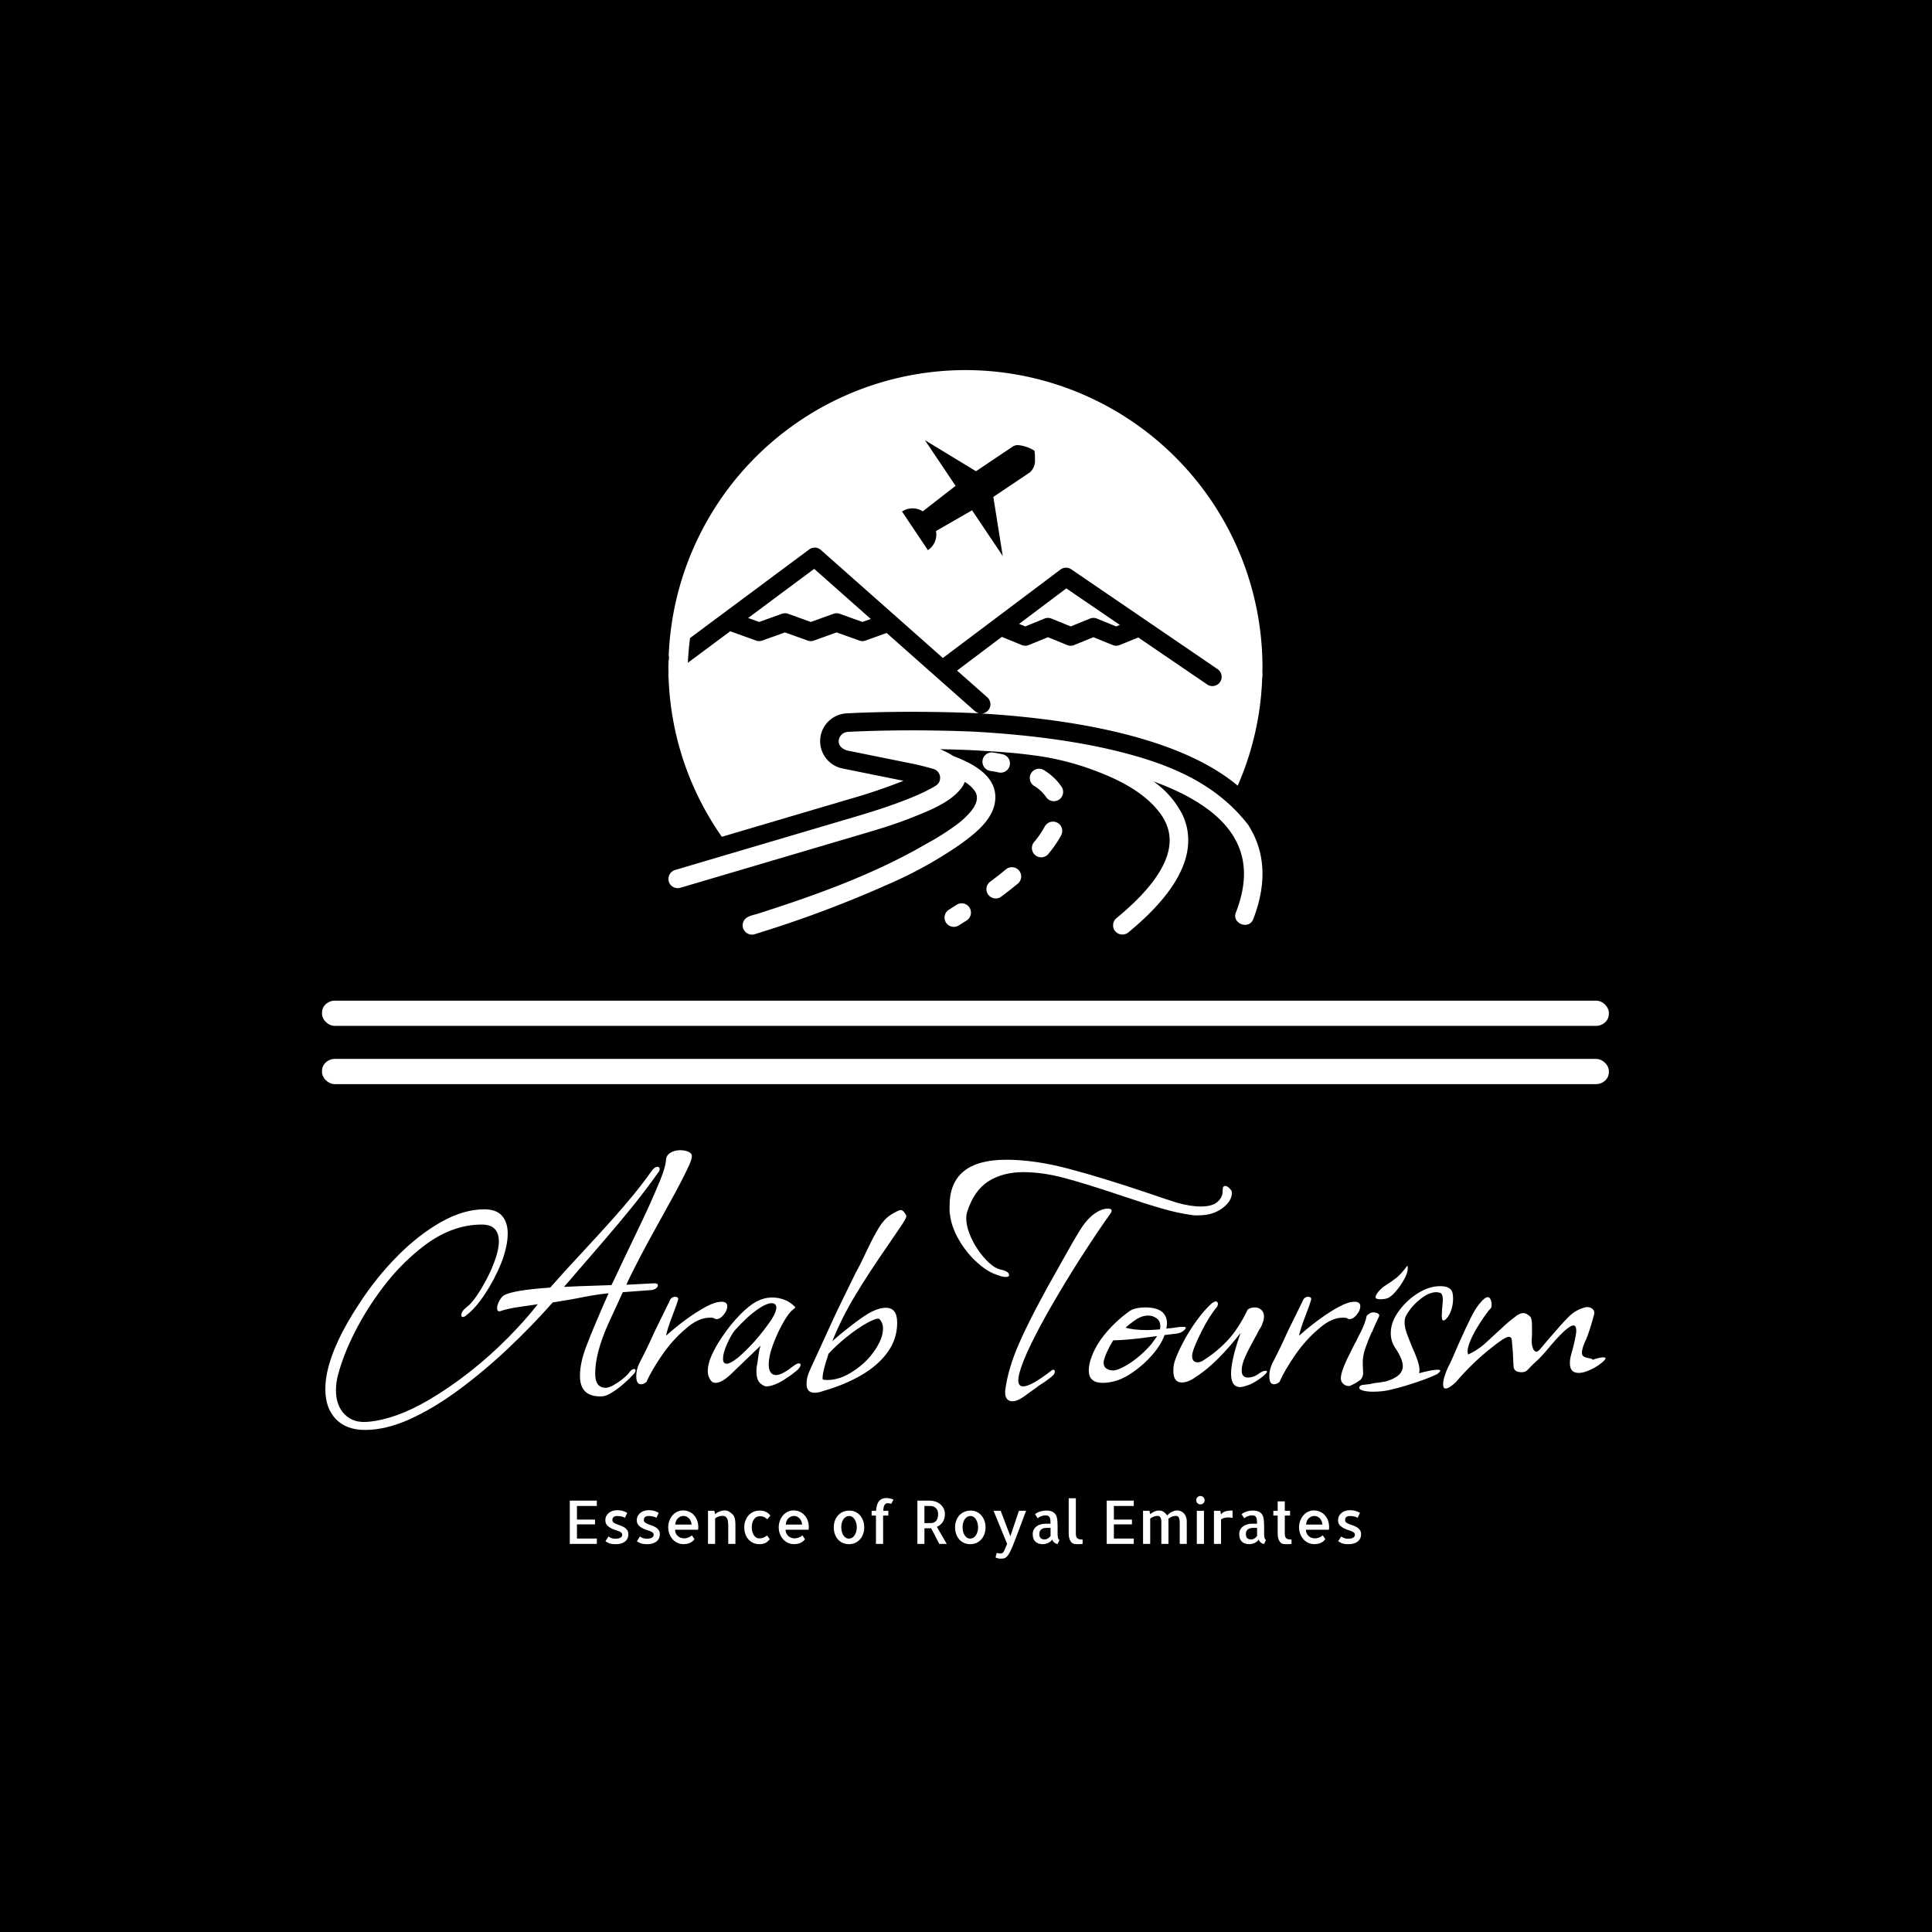 <svg xmlns="http://www.w3.org/2000/svg" version="1.1" xmlns:xlink="http://www.w3.org/1999/xlink" xmlns:svgjs="http://svgjs.dev/svgjs" width="1500" height="1500" viewBox="0 0 1500 1500"><rect width="1500" height="1500" fill="#000000"></rect><g transform="matrix(0.667,0,0,0.667,249.309,285.841)"><svg viewBox="0 0 268 248" data-background-color="#006a27" preserveAspectRatio="xMidYMid meet" height="1388" width="1500" xmlns="http://www.w3.org/2000/svg" xmlns:xlink="http://www.w3.org/1999/xlink"><g id="tight-bounds" transform="matrix(1,0,0,1,0.185,0.4)"><svg viewBox="0 0 267.63 247.2" height="247.2" width="267.63"><g><svg viewBox="0 0 397.498 367.154" height="247.2" width="267.63"><g><rect width="397.498" height="7.793" x="0" y="194.784" fill="#ffffff" opacity="1" stroke-width="0" stroke="transparent" fill-opacity="1" class="rect-yte-0" data-fill-palette-color="primary" rx="1%" id="yte-0" data-palette-color="#edee5d"></rect></g><g><rect width="397.498" height="7.793" x="0" y="212.778" fill="#ffffff" opacity="1" stroke-width="0" stroke="transparent" fill-opacity="1" class="rect-yte-1" data-fill-palette-color="primary" rx="1%" id="yte-1" data-palette-color="#edee5d"></rect></g><g transform="matrix(1,0,0,1,0.989,240.973)"><svg viewBox="0 0 395.52 126.182" height="126.182" width="395.52"><g id="textblocktransform"><svg viewBox="0 0 395.52 126.182" height="126.182" width="395.52" id="textblock"><g><svg viewBox="0 0 395.52 86.419" height="86.419" width="395.52"><g transform="matrix(1,0,0,1,0,0)"><svg width="395.52" viewBox="-3.8 -32 180.753 39.5" height="86.419" data-palette-color="#edee5d"><path d="M1.8 7.5L1.8 7.5Q-0.85 7.5-2.33 5.95-3.8 4.4-3.8 1.75L-3.8 1.75Q-3.8 1.1-3.73 0.5-3.65-0.1-3.55-0.6L-3.55-0.6Q-2.65-4.85 1-10.35L1-10.35Q3.4-14.05 6.38-17.05 9.35-20.05 12.53-21.85 15.7-23.65 18.65-23.65L18.65-23.65Q20.35-23.65 21.15-22.73 21.95-21.8 21.95-20.25L21.95-20.25Q21.95-18.45 21.05-16.1L21.05-16.1Q20.1-13.75 18.73-11.68 17.35-9.6 16.05-8.65L16.05-8.65Q15.85-8.45 15.6-8.45L15.6-8.45Q15.4-8.45 15.4-8.7L15.4-8.7Q15.4-9.25 16.1-9.8L16.1-9.8Q16.75-10.25 17.53-11.38 18.3-12.5 19.03-13.9 19.75-15.3 20.23-16.7 20.7-18.1 20.7-19.1L20.7-19.1Q20.7-21.5 18.3-21.5L18.3-21.5Q13.75-21.5 9.5-18L9.5-18Q6.65-15.7 4.33-12.63 2-9.55 0.38-6.35-1.25-3.15-2-0.3L-2-0.3Q-2.3 0.8-2.3 1.9L-2.3 1.9Q-2.3 4.05-1.07 5.3 0.15 6.55 2.25 6.35L2.25 6.35Q6.1 6 10.75 3.3L10.75 3.3Q13.8 1.5 16.65-0.75 19.5-3 21.95-5.48 24.4-7.95 26.2-10.25L26.2-10.25 23.8-9.9Q22.7-9.75 21.98-9.58 21.25-9.4 21-9.3L21-9.3Q20.9-9.25 20.75-9.25L20.75-9.25Q20.45-9.25 20.45-9.7L20.45-9.7Q20.45-10.15 20.78-10.75 21.1-11.35 21.5-11.55L21.5-11.55Q22.85-12.25 27.95-12.6L27.95-12.6Q30.15-15.1 32.5-17.6L32.5-17.6Q35-20.3 36.7-22.2 38.4-24.1 39.73-25.73 41.05-27.35 42.3-29.1L42.3-29.1Q42.7-29.65 43.1-29.65L43.1-29.65Q43.4-29.65 43.4-29.35L43.4-29.35Q43.4-29.05 43.2-28.85L43.2-28.85Q41.5-26.45 39.65-24.15 37.8-21.85 35.58-19.28 33.35-16.7 30.55-13.45L30.55-13.45 29.9-12.7 32.2-12.8 36.6-12.95Q36.55-12.85 37.05-13.88 37.55-14.9 38.55-17.05L38.55-17.05Q39.95-19.95 41.03-22.23 42.1-24.5 42.8-26.15L42.8-26.15Q44.25-29.4 44.3-30.65L44.3-30.65Q44.35-31.3 44.95-31.65 45.55-32 46.3-32L46.3-32Q46.85-32 47.33-31.83 47.8-31.65 47.9-31.4L47.9-31.4Q48.15-30.95 47.15-29L47.15-29Q46.5-27.65 45.55-25.9 44.6-24.15 43.4-22L43.4-22Q41.75-19.05 40.58-16.8 39.4-14.55 38.7-13L38.7-13 42.55-13.2 42.7-13.2Q43.15-13.2 43.15-12.9L43.15-12.9Q43.15-12.7 42.9-12.5 42.65-12.3 42.25-12.25L42.25-12.25 38.2-11.95Q38.15-11.85 37.65-10.75 37.15-9.65 36.2-7.6L36.2-7.6Q34.3-3.4 34.3-0.45L34.3-0.45Q34.3 1.55 35.8 1.55L35.8 1.55Q36.2 1.55 36.88 1.18 37.55 0.8 38.18 0.3 38.8-0.2 39.1-0.6L39.1-0.6Q39.45-1.1 39.8-1.1L39.8-1.1Q40-1.1 40-0.9L40-0.9Q40-0.65 39.6-0.25L39.6-0.25Q39.1 0.3 38.3 1 37.5 1.7 36.7 2.2 35.9 2.7 35.35 2.75L35.35 2.75Q32.15 2.95 32.15-0.15L32.15-0.15Q32.15-2 33.08-4.4 34-6.8 35.4-10L35.4-10 36.2-11.8Q34.5-11.65 31.55-11.05L31.55-11.05Q30.5-10.85 29.68-10.73 28.85-10.6 28.3-10.5L28.3-10.5Q25.35-7.15 21.95-3.95 18.55-0.75 15.03 1.85 11.5 4.45 8.13 5.98 4.75 7.5 1.8 7.5ZM40.75 1.05L40.75 1.05Q40.1 1.05 40.1-0.1L40.1-0.1Q40.1-1.05 40.55-1.95L40.55-1.95Q41.7-4.15 42.65-6.3L42.65-6.3Q43.3-7.6 43.87-8.8 44.45-10 44.95-11L44.95-11Q45.25-11.3 45.55-11.3L45.55-11.3Q46.2-11.3 45.95-10.7L45.95-10.7Q45.85-10.35 45.67-9.88 45.5-9.4 45.25-8.75L45.25-8.75Q44.45-6.65 44.3-5.8L44.3-5.8Q45.7-7.05 47.17-8.13 48.65-9.2 49.95-9.9 51.25-10.6 52.15-10.6L52.15-10.6Q52.95-10.6 52.95-9.95L52.95-9.95Q52.95-9.4 52.45-8.78 51.95-8.15 51.45-8.15L51.45-8.15Q51.2-8.15 51.05-8.3L51.05-8.3Q50.9-8.35 50.45-8.35L50.45-8.35Q48.85-8.35 47.1-6.8L47.1-6.8Q45.25-5.25 43.75-3.08 42.25-0.9 41.55 0.7L41.55 0.7Q41.2 1.05 40.75 1.05ZM58.5 1.35L58.5 1.35Q58.4 1.35 58.3 1.33 58.2 1.3 58.1 1.25L58.1 1.25Q57.4 0.9 57.2 0.25 57-0.4 57.1-1.4L57.1-1.4Q57.2-1.8 57.32-2.8 57.45-3.8 57.65-4.4L57.65-4.4 55.1-1.95 53.7-0.6Q52.25 0.85 51.3 0.85L51.3 0.85Q50.9 0.85 50.65 0.55L50.65 0.55Q50.2 0 50.2-0.8L50.2-0.8Q50.2-1.85 50.75-3.05 51.3-4.25 52.05-5.38 52.8-6.5 53.4-7.25L53.4-7.25Q54.9-9.1 56.32-10.15 57.75-11.2 59.3-11.2L59.3-11.2Q60.15-11.2 60.97-10.9 61.8-10.6 62.5-9.9L62.5-9.9 62.55-9.85Q62.55-9.7 62.3-9.55L62.3-9.55Q62.2-9.45 62.12-9.4 62.05-9.35 62-9.3L62-9.3Q61.4-8.7 60.65-7.3 59.9-5.9 59.35-4.38 58.8-2.85 58.8-1.75L58.8-1.75Q58.8-0.75 59.3-0.4L59.3-0.4Q59.55-0.25 59.85-0.25L59.85-0.25Q60.5-0.25 61.65-1.05L61.65-1.05Q61.7-1.1 61.87-1.23 62.05-1.35 62.4-1.6L62.4-1.6Q62.8-1.9 63.05-1.9L63.05-1.9Q63.3-1.9 63.3-1.7L63.3-1.7Q63.3-1.4 62.9-1L62.9-1Q62.6-0.75 62.22-0.45 61.85-0.15 61.35 0.15L61.35 0.15Q60.6 0.7 59.8 1.03 59 1.35 58.5 1.35ZM52.85-1.85L52.85-1.85Q53.9-1.85 56.75-4.95L56.75-4.95Q57.5-5.8 58.1-6.58 58.7-7.35 59.2-8.1L59.2-8.1Q60.1-9.55 59.8-10.1L59.8-10.1Q59.65-10.4 59.2-10.4L59.2-10.4Q58.65-10.4 57.7-9.83 56.75-9.25 55.77-8.35 54.8-7.45 54-6.55L54-6.55Q53.45-5.85 52.9-4.6 52.35-3.35 52.35-2.55L52.35-2.55Q52.35-1.85 52.85-1.85ZM65.29 2.25L65.29 2.25Q64.14 2.25 64.14 1L64.14 1Q64.14 0.05 64.64-1L64.64-1 68.19-8.75Q68.59-9.6 69.29-11.03 69.99-12.45 70.99-14.5L70.99-14.5Q71.09-14.7 71.22-14.95 71.34-15.2 71.49-15.45L71.49-15.45Q71.79-16 72.09-16.65L72.09-16.65 72.69-17.9Q73.64-19.9 74.37-21.08 75.09-22.25 75.99-22.85L75.99-22.85Q77.14-23.55 77.44-23.55L77.44-23.55Q77.79-23.55 78.19-22.85L78.19-22.85Q78.19-22.8 78.22-22.8 78.24-22.8 78.24-22.75L78.24-22.75Q78.24-22.45 77.79-21.75L77.79-21.75Q77.49-21.3 76.97-20.53 76.44-19.75 75.69-18.65L75.69-18.65Q72.94-14.7 71.02-11.5 69.09-8.3 67.79-5.05L67.79-5.05Q69.04-6.15 70.47-7.25 71.89-8.35 72.89-8.95L72.89-8.95Q74.29-9.75 75.34-9.75L75.34-9.75Q76.94-9.75 76.94-7.65L76.94-7.65Q76.94-5.35 75.59-3.48 74.24-1.6 71.87-0.23 69.49 1.15 66.49 2L66.49 2Q65.84 2.25 65.29 2.25ZM66.44 0.4L67.04 0.45Q68.89 0.45 70.74-0.8L70.74-0.8Q72.59-2 73.77-3.73 74.94-5.45 74.94-6.8L74.94-6.8Q74.94-7.65 74.39-8.2L74.39-8.2Q73.94-8.3 72.64-7.58 71.34-6.85 69.87-5.68 68.39-4.5 67.24-3.25L67.24-3.25Q66.24-0.2 66.44 0.4L66.44 0.4ZM92.29-14.1L92.29-14.1Q91.79-14.1 91.19-14.35L91.19-14.35Q89.79-14.75 88.34-16.05L88.34-16.05Q86.79-17.4 85.69-19.28 84.59-21.15 84.39-22.95L84.39-22.95Q84.34-23.15 84.34-23.45 84.34-23.75 84.34-24.15L84.34-24.15Q84.34-30.65 92.34-30.65L92.34-30.65Q96.39-30.65 101.26-29.35 106.14-28.05 112.49-25.9L112.49-25.9Q113.64-25.5 114.61-25.18 115.59-24.85 116.39-24.6L116.39-24.6Q118.34-24.05 119.79-24.05L119.79-24.05Q121.44-24.05 122.16-24.7 122.89-25.35 122.89-26.15L122.89-26.15 122.89-26.35Q122.89-26.95 123.24-26.95L123.24-26.95Q123.64-26.95 124.09-26.35L124.09-26.35Q124.19-26.25 124.19-25.95L124.19-25.95Q124.19-24.8 122.84-23.8 121.49-22.8 119.49-22.8L119.49-22.8Q119.19-22.8 118.96-22.8 118.74-22.8 118.54-22.85L118.54-22.85Q116.59-23.1 114.26-23.78 111.94-24.45 108.54-25.6L108.54-25.6Q103.79-27.2 100.64-28.05 97.49-28.9 94.79-28.9L94.79-28.9Q91.84-28.9 89.81-27.6 87.79-26.3 86.84-23.35L86.84-23.35Q86.69-22.9 86.69-22.35L86.69-22.35Q86.69-21.4 87.14-20.23 87.59-19.05 88.34-17.95 89.09-16.85 89.94-16.07 90.79-15.3 91.54-15.15L91.54-15.15Q92.74-14.9 92.74-14.35L92.74-14.35Q92.74-14.1 92.29-14.1ZM93.24 3.45L93.24 3.45Q92.09 3.45 92.19 1.95L92.19 1.95Q92.59-1.2 94.19-4.8L94.19-4.8Q94.99-6.65 96.51-9.58 98.04-12.5 100.29-16.45L100.29-16.45Q101.84-19.25 102.81-20.8 103.79-22.35 104.89-23.1L104.89-23.1Q105.84-23.75 106.69-23.75L106.69-23.75Q107.49-23.75 107.09-23.1L107.09-23.1Q106.29-22 105.16-20.33 104.04-18.65 102.59-16.4L102.59-16.4Q100.69-13.4 98.89-10.3 97.09-7.2 95.84-4.63 94.59-2.05 94.19-0.5L94.19-0.5Q94.04 0.1 94.04 0.5L94.04 0.5Q94.04 1.35 94.74 1.35L94.74 1.35Q95.84 1.35 98.74-0.9L98.74-0.9Q98.84-1 98.99-1L98.99-1Q99.19-1 99.19-0.75L99.19-0.75Q99.19-0.45 98.99-0.25L98.99-0.25Q98.79-0.05 98.49 0.18 98.19 0.4 97.79 0.7L97.79 0.7Q97.39 0.95 97.09 1.15 96.79 1.35 96.69 1.45L96.69 1.45Q96.04 1.9 95.59 2.23 95.14 2.55 94.89 2.75L94.89 2.75Q93.89 3.45 93.24 3.45ZM105.94 0.85L105.94 0.85Q103.99 0.85 103.99-0.9L103.99-0.9Q103.99-1 104.01-1.25 104.04-1.5 104.09-1.85L104.09-1.85Q104.59-3.9 106.11-5.83 107.64-7.75 109.64-9.2L109.64-9.2Q110.39-9.8 112.04-9.8L112.04-9.8Q112.99-9.8 113.71-9.53 114.44-9.25 114.74-8.7L114.74-8.7Q115.04-8.2 115.04-7.55L115.04-7.55Q115.04-7.45 115.01-7.25 114.99-7.05 114.94-6.8L114.94-6.8Q115.04-6.85 115.26-6.85 115.49-6.85 115.84-6.9L115.84-6.9Q116.19-6.95 116.51-7 116.84-7.05 117.19-7.05L117.19-7.05 117.39-7.05Q117.94-7.05 117.51-6.63 117.09-6.2 116.39-6.1L116.39-6.1 114.69-5.9Q114.19-4.5 112.96-3.1 111.74-1.7 110.26-0.68 108.79 0.35 107.49 0.65L107.49 0.65Q106.74 0.85 105.94 0.85ZM112.34-6.6L112.34-6.6Q112.64-6.6 113.06-6.63 113.49-6.65 114.04-6.7L114.04-6.7Q114.09-6.8 114.09-7.15L114.09-7.15Q114.09-8.05 113.34-8.4L113.34-8.4Q112.94-8.65 112.34-8.65L112.34-8.65Q111.59-8.65 110.81-8.18 110.04-7.7 109.19-6.95L109.19-6.95Q110.24-6.6 112.34-6.6ZM107.44-0.9L107.44-0.9Q107.94-0.9 108.86-1.38 109.79-1.85 110.79-2.65 111.79-3.45 112.59-4.35L112.59-4.35Q112.84-4.6 113.09-4.98 113.34-5.35 113.64-5.75L113.64-5.75 112.44-5.6Q109.64-5.2 107.44-5.15L107.44-5.15Q106.34-3.35 106.09-2.15L106.09-2.15Q106.04-1.5 106.44-1.2 106.84-0.9 107.44-0.9ZM125.38 1.45L125.38 1.45Q124.08 1.45 124.08-0.45L124.08-0.45Q124.08-2.4 125.43-6.2L125.43-6.2Q123.83-4.15 122.26-2.58 120.68-1 119.13 0L119.13 0Q118.03 0.8 117.13 0.8L117.13 0.8Q115.93 0.8 115.93-0.85L115.93-0.85Q115.93-1.75 116.23-2.5L116.23-2.5Q116.63-3.6 117.41-5.05 118.18-6.5 119.23-7.95 120.28-9.4 121.38-10.4L121.38-10.4Q121.78-10.65 121.88-10.65L121.88-10.65Q122.23-10.65 122.23-10.25L122.23-10.25Q122.23-10.1 122.08-9.85L122.08-9.85Q121.63-9.35 121.03-8.4 120.43-7.45 119.88-6.35 119.33-5.25 118.96-4.33 118.58-3.4 118.58-2.95L118.58-2.95Q118.58-2.05 119.38-2.05L119.38-2.05Q119.73-2.05 120.13-2.3L120.13-2.3Q121.98-3.45 123.53-5.08 125.08-6.7 126.43-9.5L126.43-9.5Q126.88-9.8 127.43-9.8L127.43-9.8Q127.98-9.8 128.36-9.45 128.73-9.1 128.73-8.5L128.73-8.5Q128.73-8.05 128.48-7.45L128.48-7.45Q128.43-7.25 128.31-7.05 128.18-6.85 128.03-6.6L128.03-6.6Q127.88-6.35 127.78-6.13 127.68-5.9 127.58-5.75L127.58-5.75Q126.63-4.05 126.11-2.9 125.58-1.75 125.58-0.9L125.58-0.9Q125.58 0.1 126.48 0.1L126.48 0.1Q127.28 0.1 128.08-0.5L128.08-0.5Q128.58-0.85 128.93-0.85L128.93-0.85Q129.48-0.85 128.71-0.18 127.93 0.5 126.83 1.05L126.83 1.05Q125.78 1.45 125.38 1.45ZM130.13 1.05L130.13 1.05Q129.48 1.05 129.48-0.1L129.48-0.1Q129.48-1.05 129.93-1.95L129.93-1.95Q131.08-4.15 132.03-6.3L132.03-6.3Q132.68-7.6 133.26-8.8 133.83-10 134.33-11L134.33-11Q134.63-11.3 134.93-11.3L134.93-11.3Q135.58-11.3 135.33-10.7L135.33-10.7Q135.23-10.35 135.06-9.88 134.88-9.4 134.63-8.75L134.63-8.75Q133.83-6.65 133.68-5.8L133.68-5.8Q135.08-7.05 136.56-8.13 138.03-9.2 139.33-9.9 140.63-10.6 141.53-10.6L141.53-10.6Q142.33-10.6 142.33-9.95L142.33-9.95Q142.33-9.4 141.83-8.78 141.33-8.15 140.83-8.15L140.83-8.15Q140.58-8.15 140.43-8.3L140.43-8.3Q140.28-8.35 139.83-8.35L139.83-8.35Q138.23-8.35 136.48-6.8L136.48-6.8Q134.63-5.25 133.13-3.08 131.63-0.9 130.93 0.7L130.93 0.7Q130.58 1.05 130.13 1.05ZM145.13-10.95L145.13-10.95Q144.48-10.95 144.48-11.25L144.48-11.25Q144.48-11.5 144.85-11.98 145.23-12.45 145.73-12.8L145.73-12.8Q146.83-13.5 147.45-14 148.08-14.5 148.98-15.7L148.98-15.7Q149.03-15.6 149.03-15.3L149.03-15.3Q149.03-14.65 148.5-13.73 147.98-12.8 147.33-12.05 146.68-11.3 146.18-11.1L146.18-11.1Q145.73-10.95 145.13-10.95ZM140.68 1.3L140.68 1.3Q140.28 1.3 139.93 1 139.58 0.7 139.58 0.2L139.58 0.2Q139.58-0.85 141.03-3.65L141.03-3.65 141.58-4.75Q141.68-4.85 141.85-5.25 142.03-5.65 142.38-6.3L142.38-6.3Q142.73-7 142.93-7.55 143.13-8.1 143.23-8.6L143.23-8.6Q143.23-8.65 143.43-8.8 143.63-8.95 143.83-9.05L143.83-9.05 144.13-9.1Q144.53-9.1 144.8-8.95 145.08-8.8 144.98-8.55L144.98-8.55Q144.63-7.8 144.38-7.25 144.13-6.7 143.98-6.3L143.98-6.3 143.93-6.3Q143.38-5.05 143-3.93 142.63-2.8 142.68-1.8L142.68-1.8 142.73-0.45Q142.68 0.05 142.38 0.4L142.38 0.4Q142.18 0.55 141.83 0.78 141.48 1 140.93 1.25L140.93 1.25Q140.88 1.3 140.68 1.3ZM144.13 2.1L144.13 2.1Q143.33 2.1 142.73 1.95L142.73 1.95Q142.18 1.8 142.18 1.55L142.18 1.55Q142.18 1.15 142.98 1.1L142.98 1.1Q143.73 1.05 143.98 0.95L143.98 0.95Q144.43 0.85 145.03 0.8L145.03 0.8Q145.58 0.7 145.93 0.65L145.93 0.65Q148.33-0.05 148.33-1.5L148.33-1.5Q148.33-2.5 147.28-4.05L147.28-4.05Q146.63-5 146.63-6.15L146.63-6.15Q146.63-7.55 147.5-8.9 148.38-10.25 149.7-11.28 151.03-12.3 152.38-12.65L152.38-12.65Q152.98-12.8 153.63-12.8L153.63-12.8Q154.68-12.8 155.13-12.3L155.13-12.3Q155.43-12 155.43-11L155.43-11Q155.43-10.25 155.18-9.47 154.93-8.7 154.48-8.2L154.48-8.2Q154.23-7.95 154.08-7.95L154.08-7.95Q153.83-7.95 153.83-8.65L153.83-8.65 153.88-9.65Q153.93-10.05 153.95-10.35 153.98-10.65 153.98-10.85L153.98-10.85Q153.98-11.7 153.63-11.85L153.63-11.85Q153.23-11.95 153.08-11.95L153.08-11.95Q152.03-11.95 150.83-11 149.63-10.05 148.88-8.8L148.88-8.8Q148.58-8.35 148.58-7.7L148.58-7.7Q148.58-6.9 149-5.83 149.43-4.75 149.63-4.25L149.63-4.25Q150.13-3.15 150.4-2.35 150.68-1.55 150.68-0.95L150.68-0.95Q150.68-0.65 150.63-0.5L150.63-0.5Q150.88-0.6 151.83-0.8L151.83-0.8Q152.68-1 153.28-1L153.28-1Q153.63-1 153.63-0.85L153.63-0.85Q153.63-0.8 153.33-0.5L153.33-0.5Q153.18-0.35 152.4-0.03 151.63 0.3 150.6 0.65 149.58 1 148.58 1.3 147.58 1.6 146.88 1.75L146.88 1.75Q145.68 2.1 144.13 2.1ZM154.37 1.65L154.37 1.65Q154.02 1.65 154.02 1.05L154.02 1.05Q154.02 0.55 154.25-0.15 154.47-0.85 154.77-1.45L154.77-1.45Q155.22-2.3 156.12-4.45L156.12-4.45Q157.17-6.8 157.87-8.22 158.57-9.65 159.22-10.4L159.22-10.4Q159.92-11.25 160.32-11.25L160.32-11.25Q160.57-11.25 160.72-10.93 160.87-10.6 160.87-10.2L160.87-10.2Q160.87-9.8 160.77-9.7L160.77-9.7Q160.37-9.3 159.72-8.35 159.07-7.4 158.52-6.45L158.52-6.45Q157.47-4.5 157.47-3.55L157.47-3.55Q157.47-3.45 157.5-3.35 157.52-3.25 157.57-3.15L157.57-3.15Q158.17-3.45 158.67-3.75 159.17-4.05 159.82-4.6L159.82-4.6 162.87-7.4Q163.37-7.85 163.77-8.15 164.17-8.45 164.42-8.65L164.42-8.65Q164.92-9 165.37-9L165.37-9Q165.77-9 166.32-8.5L166.32-8.5Q166.57-8.25 166.57-7.15L166.57-7.15 166.57-5.9Q166.57-5.7 166.55-5.53 166.52-5.35 166.52-5.15L166.52-5.15Q166.52-4.5 166.7-4.03 166.87-3.55 167.22-3.55L167.22-3.55Q167.37-3.55 167.62-3.8L167.62-3.8 169.02-5.45Q170.77-7.5 171.72-8.45 172.67-9.4 173.87-9.75L173.87-9.75Q174.02-9.8 174.15-9.83 174.27-9.85 174.37-9.85L174.37-9.85Q174.82-9.85 175.15-9.55 175.47-9.25 175.32-8.75L175.32-8.75Q175.12-7.95 174.8-6.93 174.47-5.9 174.22-5.3L174.22-5.3Q173.62-4.1 173.62-3.4L173.62-3.4Q173.62-2.95 174-2.8 174.37-2.65 174.75-2.6 175.12-2.55 175.12-2.4L175.12-2.4Q176.12-2.75 176.62-2.75L176.62-2.75Q177.12-2.75 176.87-2.43 176.62-2.1 175.97-1.65 175.32-1.2 174.55-0.88 173.77-0.55 173.17-0.55L173.17-0.55Q171.92-0.55 171.92-1.9L171.92-1.9Q171.92-2.6 172.12-3.2L172.12-3.2Q172.82-5.75 172.82-6.5L172.82-6.5Q172.82-7.25 172.42-7.25L172.42-7.25Q171.52-7.25 168.57-3.65L168.57-3.65Q168.27-3.3 167.9-2.9 167.52-2.5 167.07-2.1L167.07-2.1Q166.47-1.55 165.92-0.95L165.92-0.95Q165.62-0.65 165.12-0.65L165.12-0.65Q164.07-0.65 163.97-1.4L163.97-1.4Q163.92-2.2 163.9-2.73 163.87-3.25 163.87-3.45L163.87-3.45Q163.77-4.75 163.72-5.2L163.72-5.2Q163.67-5.65 163.27-5.65L163.27-5.65Q162.77-5.65 160.77-4.05L160.77-4.05Q158.07-1.9 155.82 0.75L155.82 0.75Q154.87 1.65 154.37 1.65Z" opacity="1" transform="matrix(1,0,0,1,0,0)" fill="#ffffff" class="wordmark-text-0" data-fill-palette-color="primary" id="text-0"></path></svg></g></svg></g><g transform="matrix(1,0,0,1,75.544,106.82)"><svg viewBox="0 0 244.431 19.362" height="19.362" width="244.431"><g transform="matrix(1,0,0,1,0,0)"><svg width="244.431" viewBox="4.64 -39.84 658.29 52.14" height="19.362" data-palette-color="#ff4145"><path d="M27.15-31.54L10.6-31.54 10.6-20.21 25.63-20.21 25.63-16.21 10.6-16.21 10.6-4.44 27.15-4.44 27.15 0 4.64 0 4.64-35.99 27.15-35.99 27.15-31.54ZM34.32-2.2L34.32-2.2 36.81-6.15Q37.79-5.47 39.13-4.88 40.48-4.3 42.53-4.3L42.53-4.3Q45.21-4.3 46.73-5.13 48.24-5.96 48.24-7.57L48.24-7.57Q48.24-8.74 47.36-9.45 46.48-10.16 45.14-10.67 43.8-11.18 42.26-11.65 40.72-12.11 39.4-12.79L39.4-12.79Q36.81-14.16 35.52-15.67 34.23-17.19 34.23-19.68L34.23-19.68Q34.23-21.73 35.08-23.29 35.94-24.85 37.3-25.9 38.67-26.95 40.43-27.49 42.19-28.03 43.99-28.03L43.99-28.03Q46.43-28.03 48.48-27.51 50.53-27 52.44-25.78L52.44-25.78 50.53-21.73Q49.07-22.56 47.36-22.88 45.65-23.19 43.99-23.19L43.99-23.19Q42.19-23.19 41.14-22.39 40.09-21.58 40.09-19.87L40.09-19.87Q40.09-18.55 41.04-17.8 41.99-17.04 43.5-16.46 45.02-15.87 46.73-15.28 48.44-14.7 49.92-13.79 51.41-12.89 52.39-11.52 53.37-10.16 53.37-8.01L53.37-8.01Q53.37-5.91 52.54-4.35 51.71-2.78 50.29-1.76 48.87-0.73 47.02-0.24 45.16 0.24 43.06 0.24L43.06 0.24Q41.79 0.24 40.72 0.17 39.65 0.1 38.62-0.15 37.6-0.39 36.57-0.88 35.54-1.37 34.32-2.2ZM60.49-2.2L60.49-2.2 62.98-6.15Q63.96-5.47 65.3-4.88 66.65-4.3 68.7-4.3L68.7-4.3Q71.38-4.3 72.9-5.13 74.41-5.96 74.41-7.57L74.41-7.57Q74.41-8.74 73.53-9.45 72.65-10.16 71.31-10.67 69.97-11.18 68.43-11.65 66.89-12.11 65.57-12.79L65.57-12.79Q62.98-14.16 61.69-15.67 60.4-17.19 60.4-19.68L60.4-19.68Q60.4-21.73 61.25-23.29 62.1-24.85 63.47-25.9 64.84-26.95 66.6-27.49 68.35-28.03 70.16-28.03L70.16-28.03Q72.6-28.03 74.65-27.51 76.7-27 78.61-25.78L78.61-25.78 76.7-21.73Q75.24-22.56 73.53-22.88 71.82-23.19 70.16-23.19L70.16-23.19Q68.35-23.19 67.3-22.39 66.25-21.58 66.25-19.87L66.25-19.87Q66.25-18.55 67.21-17.8 68.16-17.04 69.67-16.46 71.19-15.87 72.9-15.28 74.6-14.7 76.09-13.79 77.58-12.89 78.56-11.52 79.54-10.16 79.54-8.01L79.54-8.01Q79.54-5.91 78.71-4.35 77.88-2.78 76.46-1.76 75.04-0.73 73.19-0.24 71.33 0.24 69.23 0.24L69.23 0.24Q67.96 0.24 66.89 0.17 65.82 0.1 64.79-0.15 63.76-0.39 62.74-0.88 61.71-1.37 60.49-2.2ZM98.72-27.83L98.72-27.83Q102.04-27.83 104.58-26.49 107.12-25.15 108.76-22.92 110.39-20.7 111.1-17.8 111.81-14.89 111.37-11.77L111.37-11.77 92.23-11.77Q92.23-10.21 92.81-8.89 93.4-7.57 94.4-6.62 95.4-5.66 96.79-5.13 98.19-4.59 99.8-4.59L99.8-4.59Q100.33-4.59 101.14-4.71 101.95-4.83 102.85-5.15 103.75-5.47 104.66-5.96 105.56-6.45 106.24-7.13L106.24-7.13 108.39-3.86Q106.78-1.86 104.63-0.83 102.48 0.2 99.16 0.2L99.16 0.2Q96.48 0.2 94.13-0.9 91.79-2 90.13-3.91 88.47-5.81 87.49-8.35 86.52-10.89 86.52-13.82L86.52-13.82Q86.52-16.7 87.49-19.26 88.47-21.83 90.1-23.73 91.74-25.63 93.99-26.73 96.23-27.83 98.72-27.83ZM92.42-16.06L105.9-16.06Q105.9-17.38 105.41-18.65 104.92-19.92 104.07-20.95 103.22-21.97 101.99-22.58 100.77-23.19 99.36-23.24L99.36-23.24Q97.84-23.24 96.57-22.66 95.31-22.07 94.38-21.09 93.45-20.12 92.94-18.77 92.42-17.43 92.42-16.06L92.42-16.06ZM142.42-0.98L142.42 0 136.46 0 136.46-14.99Q136.46-16.65 136.32-18.16 136.17-19.68 135.63-20.85 135.1-22.02 134.17-22.68 133.24-23.34 131.58-23.34L131.58-23.34Q131.04-23.34 130.19-23.19 129.34-23.05 128.43-22.75 127.53-22.46 126.72-22.02 125.92-21.58 125.53-21L125.53-21 125.53-20.7 125.53-20.61 125.53-9.77 125.53-9.67 125.53 0 119.62 0 119.62-27.54 124.89-27.54 125.53-24.76Q126.11-25.29 127.02-25.85 127.92-26.42 128.99-26.86 130.07-27.29 131.19-27.56 132.31-27.83 133.39-27.83L133.39-27.83Q135.59-27.83 137.1-26.9 138.61-25.98 140.13-24.51L140.13-24.51Q140.96-23.68 141.42-22.58 141.88-21.48 142.1-20.29 142.32-19.09 142.37-17.87 142.42-16.65 142.42-15.48L142.42-15.48 142.42-0.98ZM168.79-7.03L170.98-3.86Q169.32-1.76 167.37-0.76 165.42 0.24 162.39 0.24L162.39 0.24Q159.51 0.24 157.17-0.85 154.82-1.95 153.16-3.83 151.5-5.71 150.65-8.25 149.79-10.79 149.79-13.77L149.79-13.77Q149.79-16.7 150.72-19.24 151.65-21.78 153.31-23.66 154.97-25.54 157.31-26.61 159.66-27.69 162.54-27.69L162.54-27.69Q165.56-27.69 167.71-26.68 169.86-25.68 171.52-23.58L171.52-23.58 168.88-20.41Q168.05-21.39 166.59-22.19 165.12-23 162.59-23L162.59-23Q161.12-23 159.9-22.31 158.68-21.63 157.82-20.41 156.97-19.19 156.51-17.53 156.04-15.87 156.04-13.92L156.04-13.92Q156.04-11.96 156.46-10.28 156.87-8.59 157.7-7.32 158.53-6.05 159.68-5.32 160.83-4.59 162.34-4.59L162.34-4.59Q164.54-4.59 166.03-5.3 167.52-6.01 168.79-7.03L168.79-7.03ZM190.66-27.83L190.66-27.83Q193.98-27.83 196.52-26.49 199.06-25.15 200.69-22.92 202.33-20.7 203.04-17.8 203.74-14.89 203.31-11.77L203.31-11.77 184.16-11.77Q184.16-10.21 184.75-8.89 185.34-7.57 186.34-6.62 187.34-5.66 188.73-5.13 190.12-4.59 191.73-4.59L191.73-4.59Q192.27-4.59 193.08-4.71 193.88-4.83 194.78-5.15 195.69-5.47 196.59-5.96 197.49-6.45 198.18-7.13L198.18-7.13 200.33-3.86Q198.72-1.86 196.57-0.83 194.42 0.2 191.1 0.2L191.1 0.2Q188.41 0.2 186.07-0.9 183.73-2 182.07-3.91 180.4-5.81 179.43-8.35 178.45-10.89 178.45-13.82L178.45-13.82Q178.45-16.7 179.43-19.26 180.4-21.83 182.04-23.73 183.68-25.63 185.92-26.73 188.17-27.83 190.66-27.83ZM184.36-16.06L197.84-16.06Q197.84-17.38 197.35-18.65 196.86-19.92 196.01-20.95 195.15-21.97 193.93-22.58 192.71-23.19 191.29-23.24L191.29-23.24Q189.78-23.24 188.51-22.66 187.24-22.07 186.31-21.09 185.39-20.12 184.87-18.77 184.36-17.43 184.36-16.06L184.36-16.06ZM237.19-27.69L237.19-27.69Q240.02-27.69 242.31-26.59 244.61-25.49 246.22-23.58 247.83-21.68 248.71-19.14 249.59-16.6 249.59-13.67L249.59-13.67Q249.59-10.74 248.66-8.18 247.73-5.62 246.05-3.74 244.36-1.86 242.05-0.81 239.73 0.24 236.89 0.24L236.89 0.24Q234.01 0.24 231.65-0.83 229.28-1.9 227.64-3.81 226.01-5.71 225.13-8.25 224.25-10.79 224.25-13.77 224.25-16.75 225.2-19.34 226.15-21.92 227.84-23.75 229.52-25.59 231.91-26.64 234.31-27.69 237.19-27.69ZM236.8-4.39L236.8-4.39Q238.26-4.39 239.46-5.1 240.65-5.81 241.51-7.06 242.36-8.3 242.88-10.01 243.39-11.72 243.39-13.67L243.39-13.67Q243.39-15.63 242.92-17.33 242.46-19.04 241.65-20.34 240.85-21.63 239.68-22.41 238.51-23.19 237.04-23.19L237.04-23.19Q235.58-23.19 234.36-22.46 233.13-21.73 232.28-20.48 231.43-19.24 230.96-17.55 230.5-15.87 230.5-13.92L230.5-13.92Q230.5-11.96 230.91-10.23 231.33-8.5 232.16-7.23 232.99-5.96 234.14-5.18 235.28-4.39 236.8-4.39ZM269.02-33.84L269.02-33.84Q268.04-33.84 267.38-33.35 266.73-32.86 266.29-31.98 265.85-31.1 265.65-29.96 265.46-28.81 265.41-27.54L265.41-27.54 269.66-27.54 269.66-23.54 265.31-23.54 265.31-21.19 265.31 0 259.35 0 259.35-21.19 259.35-23.54 255.74-23.54 255.74-27.54 259.45-27.54Q259.6-29.64 260.04-31.57 260.48-33.5 261.43-34.94 262.38-36.38 264.02-37.26 265.65-38.13 268.14-38.13L268.14-38.13Q268.87-38.13 269.7-38.01 270.53-37.89 271.34-37.72 272.15-37.55 272.83-37.3 273.51-37.06 273.9-36.77L273.9-36.77 272-33.25Q271.32-33.64 270.36-33.74 269.41-33.84 269.02-33.84ZM318.23 0L312.03 0 305.25-13.04Q305.1-13.04 304.86-13.01 304.61-12.99 304.1-12.99 303.59-12.99 302.54-12.99 301.49-12.99 299.68-12.99L299.68-12.99 299.68 0 293.82 0 293.82-35.99 304.17-35.99Q306.47-35.99 308.71-35.25 310.96-34.52 312.74-33.06 314.52-31.59 315.62-29.52 316.72-27.44 316.72-24.85L316.72-24.85Q316.72-20.95 314.91-18.21 313.11-15.48 310.03-14.16L310.03-14.16 318.23 0ZM299.68-31.54L299.68-17.29 305-17.29Q306.08-17.29 307.15-17.65 308.22-18.02 309.1-18.85 309.98-19.68 310.52-21.17 311.06-22.66 311.06-24.85L311.06-24.85Q311.06-25.73 310.81-26.88 310.57-28.03 309.81-29.08 309.05-30.13 307.69-30.83 306.32-31.54 304.07-31.54L304.07-31.54 299.68-31.54ZM338.1-27.69L338.1-27.69Q340.94-27.69 343.23-26.59 345.53-25.49 347.14-23.58 348.75-21.68 349.63-19.14 350.51-16.6 350.51-13.67L350.51-13.67Q350.51-10.74 349.58-8.18 348.65-5.62 346.97-3.74 345.28-1.86 342.96-0.81 340.64 0.24 337.81 0.24L337.81 0.24Q334.93 0.24 332.56-0.83 330.19-1.9 328.56-3.81 326.92-5.71 326.04-8.25 325.17-10.79 325.17-13.77 325.17-16.75 326.12-19.34 327.07-21.92 328.75-23.75 330.44-25.59 332.83-26.64 335.22-27.69 338.1-27.69ZM337.71-4.39L337.71-4.39Q339.18-4.39 340.38-5.1 341.57-5.81 342.43-7.06 343.28-8.3 343.79-10.01 344.31-11.72 344.31-13.67L344.31-13.67Q344.31-15.63 343.84-17.33 343.38-19.04 342.57-20.34 341.77-21.63 340.6-22.41 339.42-23.19 337.96-23.19L337.96-23.19Q336.49-23.19 335.27-22.46 334.05-21.73 333.2-20.48 332.34-19.24 331.88-17.55 331.42-15.87 331.42-13.92L331.42-13.92Q331.42-11.96 331.83-10.23 332.25-8.5 333.08-7.23 333.91-5.96 335.05-5.18 336.2-4.39 337.71-4.39ZM378.29-27.54L384.24-27.54Q381.56-20.36 379.46-14.82 377.36-9.28 375.8-5.1 374.24-0.93 373.04 1.95 371.84 4.83 370.84 6.76 369.84 8.69 368.96 9.79 368.08 10.89 367.16 11.47 366.23 12.06 365.13 12.18 364.03 12.3 362.61 12.3L362.61 12.3Q362.17 12.3 361.59 12.18 361 12.06 360.44 11.89 359.88 11.72 359.44 11.55 359 11.38 358.85 11.33L358.85 11.33Q359.05 10.45 359.24 9.67L359.24 9.67Q359.39 8.98 359.56 8.37 359.73 7.76 359.83 7.52L359.83 7.52Q360.22 7.52 361.03 7.76 361.83 8.01 362.22 8.01L362.22 8.01Q363 8.01 363.61 7.93 364.23 7.86 364.71 7.5 365.2 7.13 365.64 6.42 366.08 5.71 366.62 4.39L366.62 4.39 368.47 0 357.19-27.54 363.1-27.54 371.16-6.35 378.29-27.54ZM410.46-14.89L410.46-8.54 410.46-8.15Q410.46-7.76 410.51-7.01 410.56-6.25 410.71-5.47 410.85-4.69 411.17-4.05 411.49-3.42 412.03-3.22L412.03-3.22 410.46 0.05Q409.83 0.05 409.12-0.24 408.41-0.54 407.75-1.07 407.09-1.61 406.63-2.27 406.17-2.93 405.92-3.71L405.92-3.71Q405.58-2.88 404.73-2.17 403.87-1.46 402.8-0.9 401.72-0.34 400.48-0.05 399.23 0.24 398.16 0.24L398.16 0.24Q396.5 0.24 394.96-0.2 393.42-0.63 392.25-1.61 391.08-2.59 390.42-4.2 389.76-5.81 389.76-8.15L389.76-8.15Q389.76-10.4 390.71-12.04 391.66-13.67 393.15-14.72 394.64-15.77 396.55-16.28 398.45-16.8 400.4-16.8L400.4-16.8 404.55-16.8Q404.55-19.19 404.31-20.61 404.07-22.02 403.48-22.68 402.89-23.34 402.04-23.51 401.19-23.68 400.01-23.68L400.01-23.68Q398.94-23.68 397.99-23.41 397.04-23.14 396.23-22.78 395.42-22.41 394.81-21.97 394.2-21.53 393.91-21.29L393.91-21.29 391.71-24.66Q392.2-25.2 393.18-25.76 394.15-26.32 395.42-26.76 396.69-27.2 398.18-27.47 399.67-27.73 401.28-27.73L401.28-27.73Q402.75-27.73 404.14-27.44 405.53-27.15 406.68-26.46 407.83-25.78 408.68-24.63 409.54-23.49 409.88-21.78L409.88-21.78Q410.22-20.07 410.34-18.33 410.46-16.6 410.46-14.89L410.46-14.89ZM404.6-6.59L404.6-13.33 401.48-13.33Q400.5-13.33 399.43-13.13 398.35-12.94 397.43-12.4 396.5-11.87 395.89-10.86 395.28-9.86 395.28-8.3L395.28-8.3Q395.28-5.86 396.38-4.79 397.47-3.71 399.57-3.71L399.57-3.71Q401.04-3.71 402.38-4.49 403.72-5.27 404.6-6.59L404.6-6.59ZM425.65-37.94L425.65-8.4Q425.65-6.74 426.09-5.79 426.53-4.83 427.31-4.37 428.09-3.91 429.09-3.76 430.09-3.61 431.26-3.61L431.26-3.61 431.26 0Q430.63 0.1 429.94 0.15L429.94 0.15Q429.41 0.2 428.67 0.22 427.94 0.24 427.21 0.24L427.21 0.24Q426.48 0.24 425.74 0.2 425.01 0.15 424.43 0.05L424.43 0.05Q422.77-0.29 421.84-1.42 420.91-2.54 420.42-3.93 419.93-5.32 419.81-6.64 419.69-7.96 419.69-8.69L419.69-8.69 419.69-9.28 419.69-37.94 425.65-37.94ZM473.83-31.54L457.28-31.54 457.28-20.21 472.32-20.21 472.32-16.21 457.28-16.21 457.28-4.44 473.83-4.44 473.83 0 451.32 0 451.32-35.99 473.83-35.99 473.83-31.54ZM517.92-15.48L517.92-0.93 517.92 0 512.06 0 512.06-14.99Q512.06-16.65 512.04-18.14 512.02-19.63 511.72-20.8 511.43-21.97 510.77-22.63 510.11-23.29 508.74-23.29L508.74-23.29Q508.5-23.29 507.89-23.22 507.28-23.14 506.45-22.92 505.62-22.71 504.62-22.22 503.62-21.73 502.64-20.95L502.64-20.95Q502.64-19.04 502.66-17.92 502.69-16.8 502.69-15.48L502.69-15.48 502.69 0 496.78 0 496.78-14.99Q496.78-16.65 496.78-18.14 496.78-19.63 496.49-20.8 496.2-21.97 495.51-22.63 494.83-23.29 493.51-23.29L493.51-23.29Q493.07-23.29 492.29-23.17 491.51-23.05 490.65-22.75 489.8-22.46 488.94-22.02 488.09-21.58 487.5-21L487.5-21 487.5 0 481.55 0 481.55-27.54 486.87-27.54 487.5-24.71Q488.72-25.83 490.65-26.78 492.58-27.73 494.68-27.73L494.68-27.73Q497.03-27.73 498.59-26.71 500.15-25.68 501.71-23.68L501.71-23.68Q502.54-24.61 503.57-25.39 504.59-26.17 505.69-26.71 506.79-27.25 507.87-27.54 508.94-27.83 509.92-27.83L509.92-27.83Q511.58-27.83 513.04-27.17 514.51-26.51 515.6-25.29 516.7-24.07 517.31-22.39 517.92-20.7 517.92-18.75L517.92-18.75 517.92-15.48ZM532.23-27.54L532.23 0 526.27 0 526.27-27.54 532.23-27.54ZM532.76-36.33L532.76-36.33Q532.76-34.86 531.74-33.86 530.71-32.86 529.25-32.86L529.25-32.86Q527.78-32.86 526.78-33.89 525.78-34.91 525.78-36.33L525.78-36.33Q525.78-37.79 526.81-38.82 527.83-39.84 529.25-39.84L529.25-39.84Q530.71-39.84 531.74-38.82 532.76-37.79 532.76-36.33ZM556-27.73L556-21.58Q554.64-21.97 552.68-22.02L552.68-22.02Q550.93-22.02 549.19-21.61 547.46-21.19 546.43-20.21L546.43-20.21 546.43-9.77 546.43-9.67 546.43 0 540.53 0 540.53-27.54 545.8-27.54 546.43-24.71Q547.17-25.44 547.97-26.03 548.78-26.61 549.85-26.98 550.93-27.34 552.39-27.54 553.86-27.73 556-27.73L556-27.73ZM582.27-14.89L582.27-8.54 582.27-8.15Q582.27-7.76 582.32-7.01 582.37-6.25 582.52-5.47 582.66-4.69 582.98-4.05 583.3-3.42 583.83-3.22L583.83-3.22 582.27 0.05Q581.64 0.05 580.93-0.24 580.22-0.54 579.56-1.07 578.9-1.61 578.44-2.27 577.97-2.93 577.73-3.71L577.73-3.71Q577.39-2.88 576.53-2.17 575.68-1.46 574.61-0.9 573.53-0.34 572.29-0.05 571.04 0.24 569.97 0.24L569.97 0.24Q568.31 0.24 566.77-0.2 565.23-0.63 564.06-1.61 562.89-2.59 562.23-4.2 561.57-5.81 561.57-8.15L561.57-8.15Q561.57-10.4 562.52-12.04 563.47-13.67 564.96-14.72 566.45-15.77 568.36-16.28 570.26-16.8 572.21-16.8L572.21-16.8 576.36-16.8Q576.36-19.19 576.12-20.61 575.88-22.02 575.29-22.68 574.7-23.34 573.85-23.51 572.99-23.68 571.82-23.68L571.82-23.68Q570.75-23.68 569.8-23.41 568.84-23.14 568.04-22.78 567.23-22.41 566.62-21.97 566.01-21.53 565.72-21.29L565.72-21.29 563.52-24.66Q564.01-25.2 564.99-25.76 565.96-26.32 567.23-26.76 568.5-27.2 569.99-27.47 571.48-27.73 573.09-27.73L573.09-27.73Q574.56-27.73 575.95-27.44 577.34-27.15 578.49-26.46 579.63-25.78 580.49-24.63 581.34-23.49 581.69-21.78L581.69-21.78Q582.03-20.07 582.15-18.33 582.27-16.6 582.27-14.89L582.27-14.89ZM576.41-6.59L576.41-13.33 573.29-13.33Q572.31-13.33 571.24-13.13 570.16-12.94 569.23-12.4 568.31-11.87 567.7-10.86 567.09-9.86 567.09-8.3L567.09-8.3Q567.09-5.86 568.18-4.79 569.28-3.71 571.38-3.71L571.38-3.71Q572.85-3.71 574.19-4.49 575.53-5.27 576.41-6.59L576.41-6.59ZM599.46-23.54L599.46-8.35Q599.46-6.69 599.9-5.76 600.34-4.83 601.14-4.35 601.95-3.86 602.95-3.74 603.95-3.61 605.07-3.61L605.07-3.61 605.07 0Q604.44 0.1 603.8 0.15L603.8 0.15Q603.27 0.2 602.51 0.22 601.75 0.24 601.02 0.24L601.02 0.24Q600.29 0.24 599.53 0.2 598.77 0.15 598.24 0.05L598.24 0.05Q596.58-0.24 595.65-1.39 594.72-2.54 594.26-3.93 593.79-5.32 593.67-6.64 593.55-7.96 593.55-8.69L593.55-8.69 593.55-23.54 589.94-23.54 589.94-27.54 593.55-27.54 593.55-35.35 599.46-35.35 599.46-27.54 603.85-27.54 603.85-23.54 599.46-23.54ZM623.53-27.83L623.53-27.83Q626.85-27.83 629.39-26.49 631.92-25.15 633.56-22.92 635.2-20.7 635.9-17.8 636.61-14.89 636.17-11.77L636.17-11.77 617.03-11.77Q617.03-10.21 617.62-8.89 618.2-7.57 619.21-6.62 620.21-5.66 621.6-5.13 622.99-4.59 624.6-4.59L624.6-4.59Q625.14-4.59 625.94-4.71 626.75-4.83 627.65-5.15 628.56-5.47 629.46-5.96 630.36-6.45 631.05-7.13L631.05-7.13 633.19-3.86Q631.58-1.86 629.43-0.83 627.29 0.2 623.97 0.2L623.97 0.2Q621.28 0.2 618.94-0.9 616.59-2 614.93-3.91 613.27-5.81 612.3-8.35 611.32-10.89 611.32-13.82L611.32-13.82Q611.32-16.7 612.3-19.26 613.27-21.83 614.91-23.73 616.54-25.63 618.79-26.73 621.04-27.83 623.53-27.83ZM617.23-16.06L630.7-16.06Q630.7-17.38 630.22-18.65 629.73-19.92 628.87-20.95 628.02-21.97 626.8-22.58 625.58-23.19 624.16-23.24L624.16-23.24Q622.65-23.24 621.38-22.66 620.11-22.07 619.18-21.09 618.25-20.12 617.74-18.77 617.23-17.43 617.23-16.06L617.23-16.06ZM643.89-2.2L643.89-2.2 646.38-6.15Q647.35-5.47 648.69-4.88 650.04-4.3 652.09-4.3L652.09-4.3Q654.77-4.3 656.29-5.13 657.8-5.96 657.8-7.57L657.8-7.57Q657.8-8.74 656.92-9.45 656.04-10.16 654.7-10.67 653.36-11.18 651.82-11.65 650.28-12.11 648.96-12.79L648.96-12.79Q646.38-14.16 645.08-15.67 643.79-17.19 643.79-19.68L643.79-19.68Q643.79-21.73 644.64-23.29 645.5-24.85 646.86-25.9 648.23-26.95 649.99-27.49 651.75-28.03 653.55-28.03L653.55-28.03Q655.99-28.03 658.05-27.51 660.1-27 662-25.78L662-25.78 660.1-21.73Q658.63-22.56 656.92-22.88 655.21-23.19 653.55-23.19L653.55-23.19Q651.75-23.19 650.7-22.39 649.65-21.58 649.65-19.87L649.65-19.87Q649.65-18.55 650.6-17.8 651.55-17.04 653.06-16.46 654.58-15.87 656.29-15.28 658-14.7 659.49-13.79 660.98-12.89 661.95-11.52 662.93-10.16 662.93-8.01L662.93-8.01Q662.93-5.91 662.1-4.35 661.27-2.78 659.85-1.76 658.44-0.73 656.58-0.24 654.73 0.24 652.63 0.24L652.63 0.24Q651.36 0.24 650.28 0.17 649.21 0.1 648.18-0.15 647.16-0.39 646.13-0.88 645.11-1.37 643.89-2.2Z" opacity="1" transform="matrix(1,0,0,1,0,0)" fill="#ffffff" class="slogan-text-1" data-fill-palette-color="secondary" id="text-1"></path></svg></g></svg></g></svg></g></svg></g><g transform="matrix(1,0,0,1,106.989,0)"><svg viewBox="0 0 183.519 174.383" height="174.383" width="183.519"><g><svg xmlns="http://www.w3.org/2000/svg" data-name="Layer 1" viewBox="0 0 128.001 121.628" x="0" y="0" id="icon-0" width="183.519" height="174.383" class="icon-icon-0" data-fill-palette-color="accent"><path d="M73.549 85.157A2 2 0 0 0 72.017 82.78 29 29 0 0 0 69.889 82.392 2 2 0 0 0 69.367 86.357C69.374 86.358 70.09 86.455 71.171 86.69A2 2 0 0 0 71.596 86.734 2 2 0 0 0 73.549 85.157" fill="#ffffff" data-fill-palette-color="accent"></path><path d="M83.793 97.519A2 2 0 0 0 81.089 98.349 20 20 0 0 1 78.816 101.66 2 2 0 1 0 81.896 104.21 24 24 0 0 0 84.625 100.224 2 2 0 0 0 83.793 97.519" fill="#ffffff" data-fill-palette-color="accent"></path><path d="M68.92 113.033A2 2 0 0 0 71.719 113.441 92 92 0 0 0 75.287 110.646 2 2 0 0 0 72.737 107.564 86 86 0 0 1 69.327 110.234 2 2 0 0 0 68.92 113.034" fill="#ffffff" data-fill-palette-color="accent"></path><path d="M84.723 89.785A12.5 12.5 0 0 0 80.913 86.187 2 2 0 0 0 78.767 89.562 8.6 8.6 0 0 1 81.379 91.98 2 2 0 1 0 84.723 89.785" fill="#ffffff" data-fill-palette-color="accent"></path><path d="M61.502 119.958A2 2 0 0 0 62.562 119.652Q63.437 119.104 64.272 118.57A2 2 0 0 0 62.11 115.202Q61.292 115.728 60.437 116.264A2 2 0 0 0 61.502 119.958" fill="#ffffff" data-fill-palette-color="accent"></path><path d="M64 0A64.064 64.064 0 0 0 0.06 61.78 2 2 0 0 1 0.153 61.55C0.13 61.926 0.096 62.3 0.08 62.68 0.068 62.634 0.048 62.59 0.04 62.54 0.03 63.03 0 63.51 0 64 0 64.35 0.015 64.697 0.02 65.045 0.017 65.323 0 65.597 0 65.875A2.2 2.2 0 0 0 0.045 66.315 63.47 63.47 0 0 0 11.52 100.55L38.9 92.46A121 121 0 0 0 50.65 88.49S37.645 85.86 37.501 85.83A5.998 5.998 0 0 1 33.547 76.876 6.03 6.03 0 0 1 38.37 73.96C50.78 73.32 63.45 73.76 66.92 73.96A0.3 0.3 0 0 1 67.02 73.97 2 2 0 0 1 66.06 73.5L47.02 56.64 42.49 58.27A1.96 1.96 0 0 1 41.14 58.27L36.25 56.52 31.36 58.27A1.96 1.96 0 0 1 30.01 58.27L25.12 56.52 20.24 58.27A2 2 0 0 1 18.88 58.27L13.33 56.27 4.198 63.06C4.278 61.262 4.442 59.487 4.668 57.731L30.33 38.65A1.99 1.99 0 0 1 32.85 38.75L59.14 62.03 84.47 42.98A2 2 0 0 1 86.8 42.92L118.33 64.43A2.005 2.005 0 0 1 118.86 67.21 2.03 2.03 0 0 1 117.2 68.08 1.93 1.93 0 0 1 116.08 67.73L101.24 57.61 97.24 59.24A2 2 0 0 1 96.48 59.39 1.9 1.9 0 0 1 95.73 59.24L91.58 57.55 87.44 59.24A2 2 0 0 1 85.92 59.24L81.79 57.55 77.65 59.24A1.98 1.98 0 0 1 76.14 59.24L71.84 57.48 62.2 64.74 68.71 70.5A2.007 2.007 0 0 1 68.88 73.33 1.97 1.97 0 0 1 67.49 73.99C86.5 75.15 109.95 78.87 122.66 89.54A63.2 63.2 0 0 0 127.938 66.37 2.2 2.2 0 0 0 128 65.874C128 65.551 127.98 65.233 127.976 64.91 127.98 64.606 128 64.305 128 64A64.07 64.07 0 0 0 64 0M78.98 19.3A3.4 3.4 0 0 1 77.93 22.01L70.01 27.33 72.04 40.06 65.43 30.21 57.66 34.68A4.06 4.06 0 0 1 55.92 38.8L50.34 30.48A4.06 4.06 0 0 1 52.61 29.79 4 4 0 0 1 53.37 29.86 4.2 4.2 0 0 1 54.81 30.43L61.88 24.94 55.27 15.1 66.28 21.79 74.2 16.47A2.06 2.06 0 0 1 75.36 16.16 8.3 8.3 0 0 1 78.87 17.36 10.7 10.7 0 0 1 78.98 19.3" fill="#ffffff" data-fill-palette-color="accent"></path><path d="M57.59 89.56C54.35 91.56 48.27 93.89 40.03 96.3L14.08 103.97 1.43 107.71A2.014 2.014 0 0 0 0.332 110.721 2.05 2.05 0 0 0 2.57 111.54L41.16 100.14C45.002 99.013 48.846 97.865 52.565 96.371 56.041 94.975 60.545 93.261 62.95 90.27A5.4 5.4 0 0 0 63.86 88.73 7.3 7.3 0 0 1 65.82 90.42C67.955 92.982 64.345 96.147 62.524 97.627A55 55 0 0 1 55.497 102.11C44.487 108.521 32.145 112.991 20.047 116.877L19.35 117.1C18.41 117.4 17.042 117.583 16.41 118.418A2 2 0 0 0 18.59 121.54C18.61 121.54 18.82 121.47 19.21 121.35 19.4 121.29 19.6 121.23 19.81 121.16A247 247 0 0 0 47.068 110.91 90 90 0 0 0 62.755 102.269C66.14 99.826 70.593 96.477 70.44 91.776 70.288 87.09 65.163 84.58 61.38 83.15A16.7 16.7 0 0 0 58.54 81.68C62.24 81.75 65.09 81.87 66.45 81.95 66.89 81.98 67.33 82 67.77 82.03 67.83 82.03 67.88 82.04 67.94 82.04 71.34 82.24 74.72 82.48 78.06 82.92 78.12 82.93 78.18 82.93 78.23 82.94A58.5 58.5 0 0 1 89.74 85.53C94.14 87.04 98.99 89.04 102.73 92.14A19 19 0 0 1 105.85 95.36 10.5 10.5 0 0 1 107.72 99.1C109.1 104.46 105.34 110.85 96.54 118.08A2.01 2.01 0 0 0 96.27 120.9 2.03 2.03 0 0 0 99.08 121.17C109.19 112.86 113.4 105.1 111.6 98.1A13 13 0 0 0 110.73 95.72 19.7 19.7 0 0 0 104.51 88.62C111.21 91.05 116.31 94.07 119.58 97.6 119.83 97.87 120.07 98.15 120.3 98.43A17 17 0 0 1 121.55 100.13C124.58 104.85 124.81 110.32 122.27 116.87 121.348 119.222 125.053 120.687 126 118.32 128.99 110.6 128.63 103.76 124.91 97.97 118.685 89.944 110.065 85.83 100.43 83.08 89.7 80.02 77.44 78.58 66.68 77.95 63.28 77.75 50.85 77.33 38.66 77.95A2.11 2.11 0 0 0 36.715 79.683Q36.705 79.762 36.7 79.841C36.637 80.97 37.444 81.559 38.37 81.93L53.25 84.94C54.67 85.27 55.95 85.6 57.11 85.94A1.995 1.995 0 0 1 57.59 89.56" fill="#ffffff" data-fill-palette-color="accent"></path><path d="M81.031 53.539A2 2 0 0 1 82.545 53.539L86.682 55.229 90.824 53.54A2 2 0 0 1 92.336 53.539L96.48 55.23 97.274 54.907 85.732 47.035 75.562 54.685 76.894 55.229Z" fill="#ffffff" data-fill-palette-color="accent"></path><path d="M17.182 53.41L19.56 54.264 24.446 52.508A2 2 0 0 1 25.8 52.508L30.683 54.265 35.57 52.508A2 2 0 0 1 36.923 52.508L41.814 54.265 43.608 53.621 31.413 42.824Z" fill="#ffffff" data-fill-palette-color="accent"></path></svg></g></svg></g><g></g></svg></g><defs></defs></svg><rect width="267.63" height="247.2" fill="none" stroke="none" visibility="hidden"></rect></g></svg></g></svg>